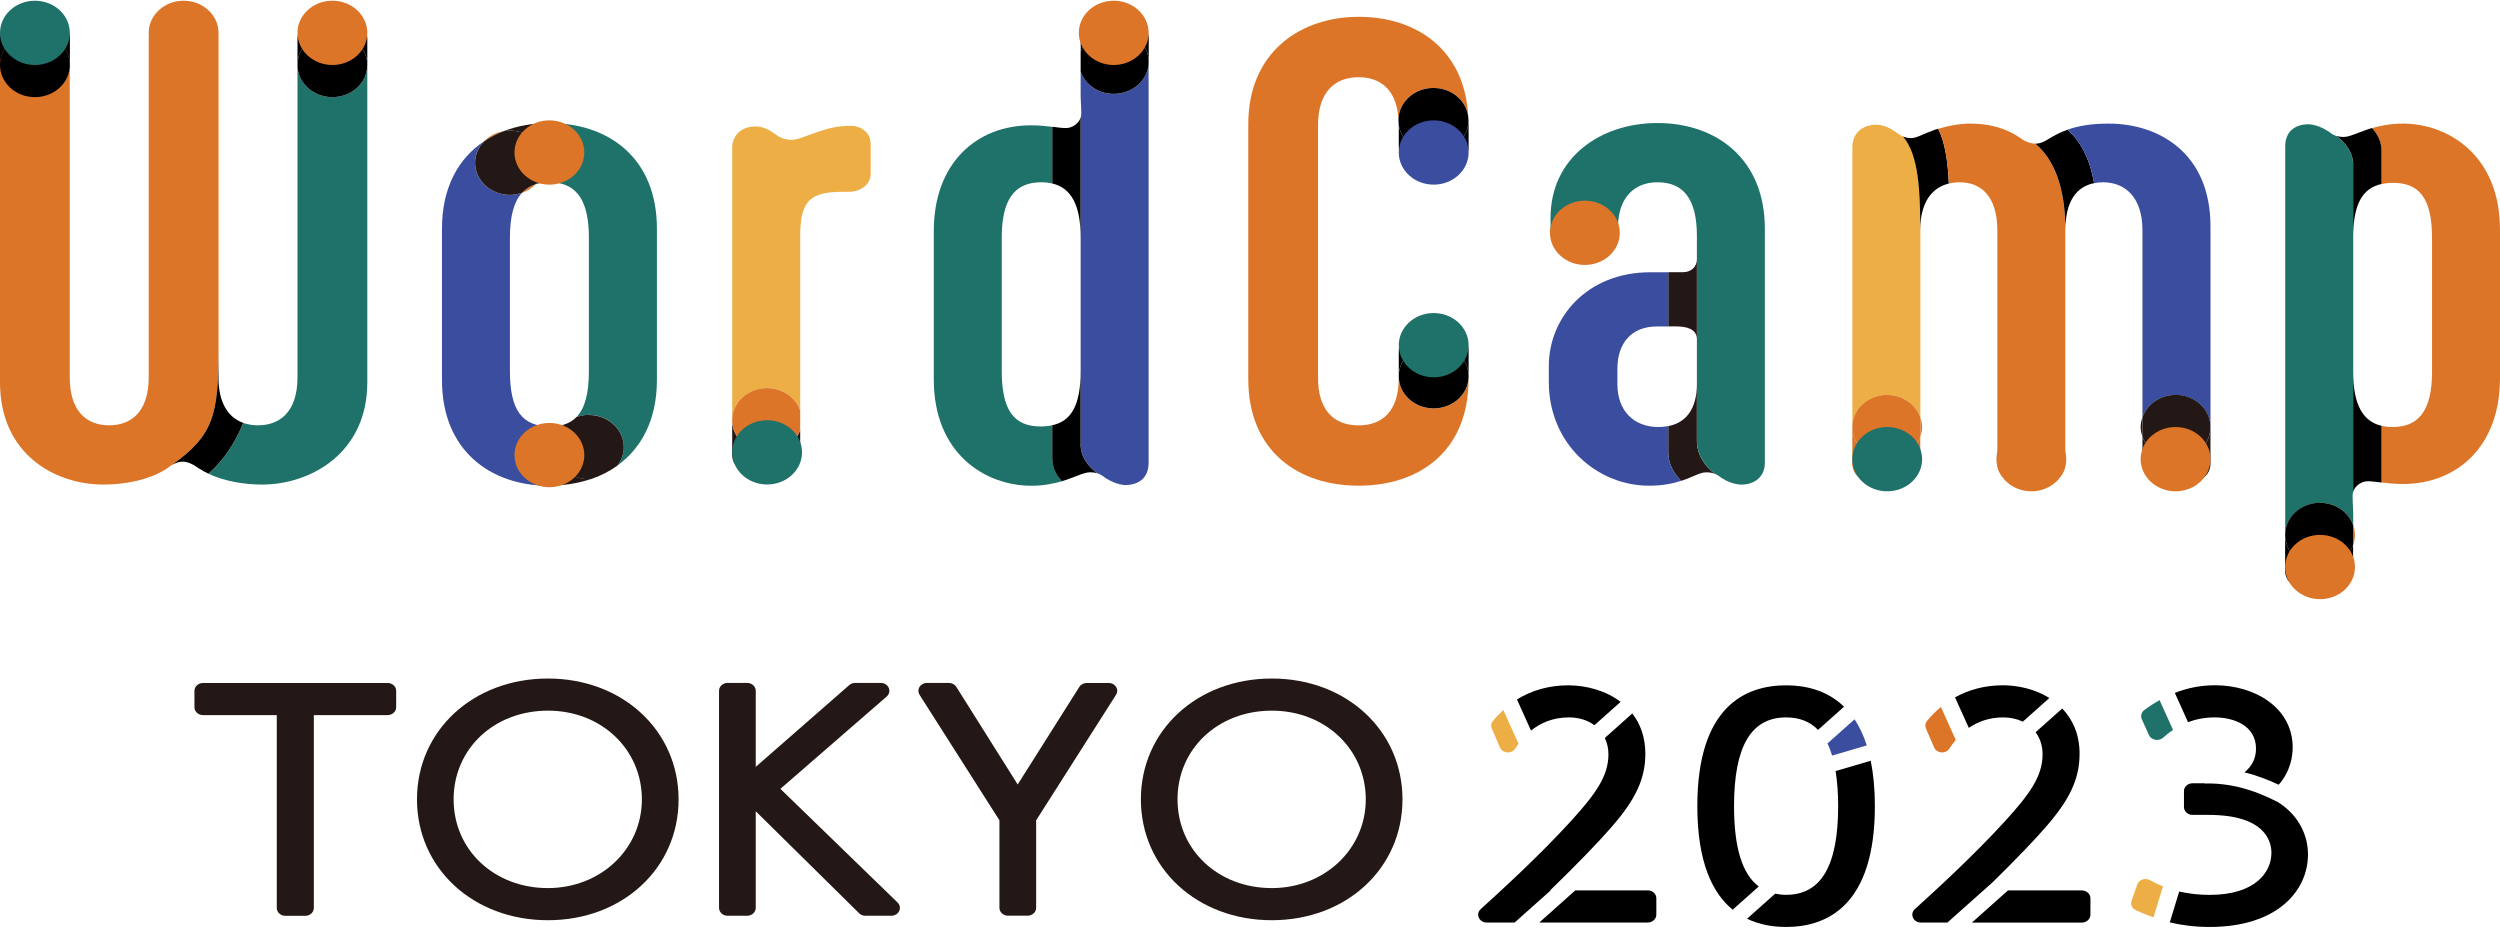<svg width="430" height="160" viewBox="0 0 430 160" fill="none" xmlns="http://www.w3.org/2000/svg">
<path d="M66.656 117.472H34.919C34.11 117.472 33.444 118.074 33.444 118.829V121.642C33.444 122.386 34.098 122.999 34.919 122.999H47.606V156.164C47.606 156.909 48.261 157.522 49.081 157.522H52.505C53.314 157.522 53.98 156.92 53.98 156.164V122.999H66.668C67.476 122.999 68.142 122.397 68.142 121.642V118.829C68.142 118.085 67.488 117.472 66.668 117.472H66.656Z" fill="#231815"/>
<path d="M94.242 116.706C81.4 116.706 71.721 125.637 71.721 137.492C71.721 149.346 81.4 158.277 94.242 158.277C107.084 158.277 116.716 149.346 116.716 137.492C116.716 125.637 107.049 116.706 94.242 116.706ZM94.242 152.75C85.003 152.75 78.023 146.193 78.023 137.492C78.023 128.79 84.991 122.233 94.242 122.233C103.493 122.233 110.402 128.932 110.402 137.492C110.402 146.051 103.303 152.75 94.242 152.75Z" fill="#231815"/>
<path d="M134.233 135.675L152.509 119.804C152.949 119.42 153.092 118.84 152.866 118.315C152.64 117.801 152.105 117.461 151.499 117.461H147.087C146.707 117.461 146.35 117.593 146.076 117.833L129.988 131.898V118.818C129.988 118.074 129.334 117.461 128.513 117.461H125.148C124.34 117.461 123.674 118.063 123.674 118.818V156.154C123.674 156.898 124.328 157.511 125.148 157.511H128.513C129.322 157.511 129.988 156.909 129.988 156.154V139.539L147.777 157.084C148.05 157.358 148.443 157.511 148.847 157.511H153.306C153.889 157.511 154.424 157.194 154.662 156.69C154.899 156.187 154.781 155.618 154.376 155.224L134.233 135.686V135.675Z" fill="#231815"/>
<path d="M190.703 117.472H186.921C186.398 117.472 185.911 117.724 185.649 118.14L175.042 134.93L164.483 118.14C164.222 117.724 163.734 117.461 163.211 117.461H159.429C158.906 117.461 158.419 117.724 158.157 118.14C157.896 118.556 157.896 119.081 158.157 119.497L171.903 141.093V156.143C171.903 156.887 172.557 157.5 173.378 157.5H176.743C177.551 157.5 178.217 156.898 178.217 156.143V141.093L191.963 119.497C192.225 119.081 192.237 118.556 191.963 118.14C191.701 117.724 191.214 117.461 190.691 117.461L190.703 117.472Z" fill="#231815"/>
<path d="M218.753 116.706C205.911 116.706 196.231 125.637 196.231 137.492C196.231 149.346 205.911 158.277 218.753 158.277C231.595 158.277 241.227 149.346 241.227 137.492C241.227 125.637 231.559 116.706 218.753 116.706ZM218.753 152.75C209.514 152.75 202.534 146.193 202.534 137.492C202.534 128.79 209.502 122.233 218.753 122.233C228.004 122.233 234.913 128.932 234.913 137.492C234.913 146.051 227.814 152.75 218.753 152.75Z" fill="#231815"/>
<path d="M283.416 158.67C284.224 158.67 284.89 158.068 284.89 157.313V154.5C284.89 153.756 284.236 153.143 283.416 153.143H270.954L264.759 158.67H283.416Z" fill="black"/>
<path d="M269.717 117.876C266.483 117.876 263.486 118.719 260.918 120.306L263.332 125.659C264.937 124.367 267.077 123.393 269.86 123.393C271.596 123.393 273.094 123.885 274.236 124.739L278.743 120.722C276.222 118.796 272.892 117.876 269.693 117.876H269.717Z" fill="black"/>
<path d="M256.767 124.006C256.47 124.378 256.399 124.87 256.589 125.308L257.992 128.559C258.194 129.041 258.682 129.369 259.241 129.413C259.8 129.457 260.335 129.194 260.62 128.756C260.798 128.482 260.989 128.209 261.191 127.935L258.575 122.134C257.945 122.714 257.326 123.327 256.779 124.028L256.767 124.006Z" fill="#ECAE45"/>
<path d="M276.65 129.73C276.65 133.473 274.474 136.538 270.205 141.223C264.676 147.287 257.934 153.416 254.687 156.361C254.259 156.744 254.128 157.335 254.354 157.838C254.58 158.342 255.115 158.681 255.71 158.681H260.514L266.709 153.154H266.614C271.192 148.71 274.926 144.857 277.078 142.372C281.347 137.512 283 133.944 283 129.632C283 126.786 282.132 124.498 280.752 122.714L276.032 126.928C276.424 127.76 276.65 128.701 276.65 129.73Z" fill="black"/>
<path d="M315.117 129.96L321.086 128.209C320.527 126.447 319.802 124.958 318.982 123.721L314.32 127.881C314.629 128.504 314.891 129.205 315.129 129.96H315.117Z" fill="#3A4D9F"/>
<path d="M298.255 138.651C298.255 128.384 301.181 123.393 307.209 123.393C309.481 123.393 311.312 124.104 312.703 125.538L317.174 121.554C314.273 118.73 310.586 117.876 307.209 117.876C300.241 117.876 291.941 121.477 291.941 138.662C291.941 148.25 294.522 153.603 298.018 156.47L302.501 152.475C299.647 150.319 298.255 145.755 298.255 138.662V138.651Z" fill="black"/>
<path d="M316.163 138.651C316.163 148.918 313.238 153.909 307.21 153.909C306.544 153.909 305.913 153.833 305.331 153.712L300.491 158.025C302.655 159.064 304.998 159.437 307.21 159.437C314.178 159.437 322.478 155.836 322.478 138.651C322.478 135.652 322.216 133.069 321.764 130.847L315.723 132.62C316.009 134.382 316.163 136.385 316.163 138.651Z" fill="black"/>
<path d="M331.443 124.006C331.146 124.378 331.074 124.871 331.265 125.308L332.668 128.559C332.87 129.041 333.358 129.369 333.916 129.413C334.475 129.457 335.01 129.194 335.296 128.756C335.605 128.275 335.974 127.771 336.39 127.268L333.833 121.598C332.977 122.309 332.168 123.108 331.443 124.017V124.006Z" fill="#DC7527"/>
<path d="M344.393 117.876C341.432 117.876 338.674 118.61 336.26 119.945L338.638 125.199C340.16 124.148 342.11 123.393 344.548 123.393C345.808 123.393 346.95 123.656 347.925 124.126L352.491 120.055C350.113 118.577 347.211 117.865 344.393 117.865V117.876Z" fill="black"/>
<path d="M358.079 153.154H345.367L339.172 158.682H358.079C358.887 158.682 359.553 158.08 359.553 157.324V154.511C359.553 153.767 358.899 153.154 358.079 153.154Z" fill="black"/>
<path d="M351.765 142.372C356.034 137.513 357.686 133.944 357.686 129.632C357.686 126.315 356.509 123.743 354.702 121.86L350.124 125.943C350.885 126.972 351.325 128.264 351.325 129.73C351.325 133.474 349.149 136.538 344.88 141.223C339.351 147.287 332.608 153.417 329.362 156.361C328.934 156.744 328.803 157.335 329.029 157.839C329.255 158.342 329.79 158.681 330.385 158.681H334.951L342.763 151.72C346.663 147.889 349.85 144.583 351.753 142.383L351.765 142.372Z" fill="black"/>
<path d="M394.346 128.625C394.346 121.565 387.628 117.865 381.005 117.865C378.591 117.865 376.296 118.303 374.072 119.179L376.343 124.214C377.616 123.732 379.138 123.393 380.945 123.393C384.215 123.393 388.032 124.805 388.032 128.767C388.032 130.53 387.247 131.876 386.046 132.839C387.973 133.321 389.923 134.032 391.932 134.973C394.013 132.62 394.334 129.993 394.334 128.625H394.346Z" fill="black"/>
<path d="M368.817 122.134C368.318 122.506 368.14 123.152 368.389 123.699L369.638 126.468C369.828 126.884 370.244 127.158 370.72 127.246C371.196 127.333 371.719 127.18 372.064 126.873C372.42 126.556 372.991 126.063 373.764 125.549L371.445 120.416C370.565 120.919 369.686 121.477 368.817 122.134Z" fill="#1E726A"/>
<path d="M391.944 138.038C387.449 135.696 383.359 134.656 379.221 134.765V134.722H377.116C376.308 134.722 375.642 135.324 375.642 136.079V138.804C375.642 139.549 376.296 140.162 377.116 140.162H379.863C389.626 140.162 390.684 144.726 390.684 146.685C390.684 150.024 387.901 153.92 380.065 153.92C378.222 153.92 376.474 153.723 374.821 153.34L373.204 158.649C375.178 159.119 377.414 159.437 380.053 159.437C391.742 159.437 396.974 153.176 396.974 146.959C396.974 143.872 395.547 140.37 391.92 138.038H391.944Z" fill="black"/>
<path d="M369.791 151.392C369.41 151.173 368.935 151.129 368.507 151.271C368.078 151.413 367.757 151.731 367.615 152.125L366.628 154.938C366.402 155.573 366.723 156.262 367.365 156.558C368.293 156.985 369.303 157.401 370.397 157.795L372.026 152.453C371.253 152.147 370.504 151.786 369.779 151.381L369.791 151.392Z" fill="#ECAE45"/>
<path d="M37.587 59.997V6.648C37.587 4.919 36.125 3.573 34.246 3.573H29.026C27.147 3.573 25.577 4.919 25.577 6.648V64.89C25.577 70.943 22.45 73.154 18.788 73.154C14.816 73.154 11.998 70.658 11.998 64.89V6.648C11.998 4.919 10.535 3.573 8.657 3.573H3.341C1.463 3.573 0 4.919 0 6.648V65.755C0 78.254 9.608 83.344 17.753 83.344C21.511 83.344 25.589 82.578 28.61 80.652L29.549 79.984C29.549 79.984 29.573 79.984 29.585 79.962C36.684 74.872 37.587 71.501 37.587 59.986V59.997Z" fill="#DC7527"/>
<path d="M59.836 3.573H54.508C52.63 3.573 51.167 4.919 51.167 6.648V11.18C51.167 8.126 53.854 5.652 57.172 5.652C60.489 5.652 63.177 8.126 63.177 11.18V6.648C63.177 4.919 61.714 3.573 59.836 3.573Z" fill="black"/>
<path d="M57.173 16.707C53.855 16.707 51.168 14.233 51.168 11.179V64.89C51.168 70.943 48.041 73.154 44.378 73.154C43.474 73.154 42.63 73.011 41.857 72.749C40.407 76.273 38.349 79.316 35.864 81.483C38.623 82.797 42.047 83.344 45.115 83.344C53.261 83.344 63.178 78.057 63.178 65.754V11.179C63.178 14.233 60.49 16.707 57.173 16.707Z" fill="#1E726A"/>
<path d="M37.588 64.89V59.986C37.588 71.501 36.684 74.872 29.585 79.962C30.298 79.59 30.81 79.404 31.428 79.404C32.046 79.404 32.581 79.601 33.307 79.984L34.353 80.651C34.817 80.958 35.328 81.231 35.852 81.472C38.349 79.305 40.406 76.262 41.844 72.738C39.264 71.829 37.576 69.323 37.576 64.879L37.588 64.89Z" fill="black"/>
<path d="M57.172 16.707C60.488 16.707 63.177 14.232 63.177 11.179C63.177 8.127 60.488 5.652 57.172 5.652C53.855 5.652 51.167 8.127 51.167 11.179C51.167 14.232 53.855 16.707 57.172 16.707Z" fill="black"/>
<path d="M8.668 3.573H3.341C1.463 3.573 0 4.919 0 6.648V11.18C0 8.126 2.687 5.652 6.005 5.652C9.322 5.652 12.01 8.126 12.01 11.18V6.648C12.01 4.919 10.547 3.573 8.668 3.573Z" fill="black"/>
<path d="M6.005 16.707C9.321 16.707 12.01 14.232 12.01 11.179C12.01 8.127 9.321 5.652 6.005 5.652C2.688 5.652 0 8.127 0 11.179C0 14.232 2.688 16.707 6.005 16.707Z" fill="black"/>
<path d="M298.88 83.289C298.309 83.201 297.631 82.993 296.93 82.665C297.524 82.971 298.178 83.19 298.88 83.289Z" fill="#3A4D9F"/>
<path d="M291.863 75.78V66.05C291.863 70.461 289.901 72.715 286.94 73.296V77.75C286.94 79.797 287.892 81.461 289.164 82.709C291.174 82.052 292.386 81.242 293.433 81.242C294.063 81.242 294.527 81.33 294.967 81.505C293.278 80.213 291.863 78.287 291.863 75.78Z" fill="#231815"/>
<path d="M285.075 21.162C275.36 21.162 266.691 27.029 266.691 37.503V39.616C266.691 41.345 268.154 42.79 270.033 42.79H274.944C276.822 42.79 278.285 41.444 278.285 39.715V39.233C278.285 33.749 281.317 31.352 285.075 31.352C289.57 31.352 291.865 34.231 291.865 40.579V75.78C291.865 78.276 293.28 80.213 294.968 81.505C295.265 81.625 295.539 81.778 295.836 82.008L296.252 82.293C296.466 82.424 296.704 82.556 296.93 82.676C297.632 82.993 298.309 83.201 298.88 83.3C299.082 83.322 299.273 83.355 299.487 83.355C301.782 83.355 303.553 82.008 303.553 79.611V39.331C303.553 27.313 295.206 21.162 285.075 21.162Z" fill="#1E726A"/>
<path d="M288.308 56.144C289.985 56.144 291.863 56.527 291.863 58.355V44.607C291.863 45.855 290.924 46.818 289.461 46.818H286.94V56.144H288.308Z" fill="#231815"/>
<path d="M286.941 73.285C286.418 73.383 285.871 73.449 285.288 73.449C280.901 73.449 278.189 70.57 278.189 66.05V63.456C278.189 59.034 280.591 56.155 284.979 56.155H286.953V46.829H283.838C272.981 46.829 266.394 54.612 266.394 62.974V65.667C266.394 76.525 274.848 83.541 283.624 83.541C286.014 83.541 287.785 83.158 289.165 82.698C287.892 81.45 286.941 79.787 286.941 77.74V73.285Z" fill="#3A4D9F"/>
<path d="M95.282 76.886C95.282 75.386 95.936 74.018 96.995 73.022C96.471 73.186 95.901 73.285 95.282 73.317V76.875V76.886Z" fill="#3A4D9F"/>
<path d="M95.282 73.329C95.056 73.34 94.842 73.351 94.604 73.351C89.8 73.351 87.707 70.56 87.707 63.839V40.864C87.707 37.219 88.385 34.691 89.788 33.158C89.134 33.377 88.445 33.52 87.707 33.52C84.39 33.52 81.702 31.046 81.702 27.992C81.702 26.558 82.309 25.256 83.296 24.27C78.896 27.193 76.019 32.184 76.019 39.332V65.382C76.019 77.488 84.366 83.552 94.402 83.552C94.699 83.552 94.996 83.53 95.294 83.519V73.34L95.282 73.329Z" fill="#3A4D9F"/>
<path d="M93.724 27.992C93.724 29.415 93.129 30.695 92.166 31.669C92.856 31.451 93.641 31.352 94.497 31.352C94.77 31.352 95.032 31.363 95.282 31.385V21.195C95.02 21.195 94.759 21.162 94.497 21.162C91.679 21.162 89.015 21.643 86.613 22.563C86.97 22.497 87.327 22.464 87.707 22.464C91.025 22.464 93.712 24.938 93.712 27.992H93.724Z" fill="#231815"/>
<path d="M95.282 21.195V31.385C99.337 31.713 101.287 34.712 101.287 40.864V63.839C101.287 67.703 100.597 70.253 99.147 71.741C99.813 71.501 100.538 71.358 101.287 71.358C104.605 71.358 107.292 73.832 107.292 76.886C107.292 78.09 106.864 79.184 106.162 80.093C110.324 77.116 112.988 72.212 112.988 65.371V39.321C112.988 27.433 105.057 21.49 95.294 21.184L95.282 21.195Z" fill="#1E726A"/>
<path d="M95.282 76.886V83.508C97.541 83.431 99.718 83.059 101.691 82.37C101.549 82.37 101.418 82.403 101.287 82.403C97.97 82.403 95.282 79.929 95.282 76.875V76.886Z" fill="#231815"/>
<path d="M92.167 31.669C91.228 31.965 90.431 32.458 89.801 33.158C90.716 32.841 91.525 32.326 92.167 31.669Z" fill="#DC7527"/>
<path d="M83.296 24.27C84.33 23.591 85.436 23.022 86.614 22.562C85.305 22.781 84.152 23.405 83.296 24.27Z" fill="#DC7527"/>
<path d="M87.72 33.519C88.457 33.519 89.147 33.377 89.801 33.158C90.443 32.458 91.228 31.965 92.167 31.669C93.118 30.695 93.725 29.415 93.725 27.992C93.725 24.938 91.037 22.464 87.72 22.464C87.339 22.464 86.983 22.508 86.626 22.563C85.449 23.022 84.331 23.591 83.308 24.27C82.333 25.255 81.715 26.547 81.715 27.992C81.715 31.046 84.402 33.519 87.72 33.519Z" fill="#231815"/>
<path d="M101.287 71.358C100.526 71.358 99.812 71.5 99.147 71.741C98.564 72.343 97.85 72.77 97.006 73.033C95.948 74.029 95.294 75.386 95.294 76.897C95.294 79.951 97.981 82.424 101.299 82.424C101.442 82.424 101.572 82.391 101.703 82.391C103.32 81.833 104.819 81.067 106.162 80.115C106.864 79.206 107.292 78.112 107.292 76.908C107.292 73.854 104.605 71.38 101.287 71.38V71.358Z" fill="#231815"/>
<path d="M181.005 73.143C180.387 73.274 179.721 73.351 178.984 73.351C174.394 73.351 172.301 70.559 172.301 63.839V40.864C172.301 34.33 174.489 31.352 179.091 31.352C179.781 31.352 180.423 31.429 181.005 31.571V21.819C179.971 21.687 178.758 21.556 177.319 21.556C167.925 21.556 160.612 28.09 160.612 39.726V65.295C160.612 77.981 169.388 83.552 177.426 83.552C179.424 83.552 181.243 83.18 182.658 82.775C181.695 81.735 181.017 80.443 181.017 78.856V73.154L181.005 73.143Z" fill="#1E726A"/>
<path d="M194.228 3.572H189.222C187.343 3.572 185.881 4.919 185.881 6.648V8.958C186.654 6.736 188.901 5.116 191.577 5.116C194.894 5.116 197.582 7.589 197.582 10.643V6.659C197.582 4.93 196.119 3.583 194.24 3.583L194.228 3.572Z" fill="black"/>
<path d="M191.566 16.16C188.89 16.16 186.655 14.54 185.87 12.318V16.16C185.87 17.408 185.977 18.086 185.977 19.619C185.977 19.827 185.93 20.035 185.87 20.221V76.394C185.87 78.605 187.19 80.257 188.748 81.407C189.116 81.527 189.485 81.713 189.842 81.998L190.258 82.282C190.472 82.414 190.686 82.534 190.9 82.654C191.792 83.059 192.6 83.3 193.112 83.388C193.242 83.399 193.361 83.432 193.492 83.432C195.68 83.432 197.559 82.37 197.559 79.59V10.632C197.559 13.686 194.872 16.16 191.554 16.16H191.566Z" fill="#3A4D9F"/>
<path d="M193.122 83.399C192.599 83.311 191.802 83.07 190.91 82.665C191.576 83.037 192.313 83.322 193.122 83.399Z" fill="#1E726A"/>
<path d="M185.869 76.394V63.839C185.869 69.531 184.371 72.398 180.994 73.143V78.845C180.994 80.432 181.672 81.724 182.635 82.764C182.837 82.698 183.063 82.643 183.253 82.578C185.239 81.91 186.488 81.231 187.534 81.231C187.962 81.231 188.355 81.286 188.735 81.407C187.177 80.257 185.858 78.605 185.858 76.394H185.869Z" fill="black"/>
<path d="M185.869 40.864V20.231C185.536 21.271 184.419 22.026 183.36 22.026C182.683 22.026 181.898 21.917 180.994 21.807V31.56C184.276 32.337 185.869 35.314 185.869 40.864Z" fill="black"/>
<path d="M191.566 5.104C188.89 5.104 186.655 6.724 185.87 8.946V12.306C186.643 14.528 188.89 16.148 191.566 16.148C194.883 16.148 197.571 13.675 197.571 10.621C197.571 7.567 194.883 5.093 191.566 5.093V5.104Z" fill="black"/>
<path d="M146.4 21.643C144.105 21.643 142.642 22.026 140.871 22.607C138.052 23.57 137.315 24.051 135.96 24.051C135.234 24.051 134.283 23.767 133.665 23.285L133.248 23.001C132.309 22.333 131.263 21.753 129.907 21.753C127.612 21.753 125.936 23.198 125.936 25.496V72.289C125.936 69.235 128.623 66.761 131.94 66.761C134.616 66.761 136.851 68.381 137.636 70.603V40.59C137.636 34.439 139.408 32.994 144.949 32.994H145.996C147.874 32.994 149.753 31.845 149.753 29.918V24.73C149.753 23.001 148.291 21.654 146.412 21.654L146.4 21.643Z" fill="#ECAE45"/>
<path d="M131.94 77.805C128.623 77.805 125.936 75.332 125.936 72.278V78.243C125.936 79.973 127.398 81.319 129.277 81.319H133.772C136.899 81.319 137.636 79.688 137.636 78.243V73.963C136.863 76.185 134.616 77.805 131.94 77.805Z" fill="#231815"/>
<path d="M131.94 66.75C128.623 66.75 125.936 69.224 125.936 72.278C125.936 75.332 128.623 77.805 131.94 77.805C134.616 77.805 136.851 76.185 137.636 73.963V70.603C136.863 68.381 134.616 66.761 131.94 66.761V66.75Z" fill="#DC7527"/>
<path d="M326.324 22.891L325.907 22.606C324.968 21.939 323.922 21.457 322.673 21.457C320.378 21.457 318.606 22.902 318.606 25.299V73.46C318.606 70.406 321.294 67.932 324.611 67.932C327.287 67.932 329.522 69.552 330.307 71.774V39.616C330.307 33.125 330.081 26.656 327.334 23.482C326.99 23.34 326.669 23.154 326.347 22.891H326.324Z" fill="#ECAE45"/>
<path d="M324.6 78.976C321.282 78.976 318.595 76.503 318.595 73.449V79.786C318.595 81.516 320.057 82.862 321.936 82.862H326.942C328.821 82.862 330.284 81.516 330.284 79.786V75.123C329.511 77.345 327.263 78.965 324.588 78.965L324.6 78.976Z" fill="#DC7527"/>
<path d="M332.793 22.311C330.914 22.979 329.666 23.756 328.727 23.756C328.203 23.756 327.751 23.657 327.312 23.482C330.058 26.656 330.284 33.125 330.284 39.616C330.284 34.69 332.353 32.261 335.195 31.571C335.029 27.893 334.577 24.544 333.364 22.147C333.174 22.201 332.96 22.256 332.781 22.322L332.793 22.311Z" fill="black"/>
<path d="M350.07 24.708C349.261 24.697 348.548 24.413 347.93 24.04C346.931 23.307 345.896 22.727 344.79 22.3C342.995 21.589 341.045 21.26 338.845 21.26C336.978 21.26 335.04 21.654 333.375 22.147C334.576 24.544 335.04 27.904 335.206 31.571C335.801 31.429 336.431 31.352 337.073 31.352C340.724 31.352 343.542 33.76 343.542 39.616V79.797C343.542 81.527 345.004 82.873 346.883 82.873H351.889C353.768 82.873 355.231 81.527 355.231 79.797V39.616C355.231 32.086 353.197 27.346 350.058 24.708H350.07Z" fill="#DC7527"/>
<path d="M352.117 24.04C351.486 24.423 350.868 24.708 350.131 24.708C350.107 24.708 350.095 24.708 350.071 24.708C353.21 27.335 355.244 32.085 355.244 39.616C355.244 34.504 357.242 32.085 360.179 31.505C359.441 27.203 357.8 24.226 355.601 22.311C354.352 22.76 353.222 23.34 352.105 24.051L352.117 24.04Z" fill="black"/>
<path d="M362.759 21.26C359.774 21.26 357.539 21.622 355.601 22.311C357.8 24.227 359.441 27.204 360.179 31.505C360.666 31.407 361.177 31.352 361.713 31.352C365.363 31.352 368.502 33.76 368.502 39.616V71.774C369.275 69.552 371.523 67.932 374.198 67.932C377.516 67.932 380.203 70.406 380.203 73.46V38.948C380.203 26.065 371.011 21.26 362.759 21.26Z" fill="#3A4D9F"/>
<path d="M374.198 78.977C371.522 78.977 369.287 77.357 368.502 75.135V79.797C368.502 81.527 369.965 82.873 371.843 82.873H376.861C378.74 82.873 380.203 81.527 380.203 79.797V73.46C380.203 76.514 377.515 78.987 374.198 78.987V78.977Z" fill="#231815"/>
<path d="M330.607 73.449C330.607 72.858 330.476 72.3 330.298 71.763V75.124C330.488 74.587 330.607 74.029 330.607 73.438V73.449Z" fill="#DC7527"/>
<path d="M324.6 67.922C321.282 67.922 318.595 70.395 318.595 73.449C318.595 76.503 321.282 78.977 324.6 78.977C327.275 78.977 329.511 77.357 330.295 75.135V71.775C329.523 69.552 327.275 67.933 324.6 67.933V67.922Z" fill="#DC7527"/>
<path d="M368.192 73.449C368.192 74.04 368.323 74.598 368.502 75.135V71.774C368.311 72.311 368.192 72.869 368.192 73.449Z" fill="#231815"/>
<path d="M374.198 67.921C371.522 67.921 369.287 69.541 368.502 71.763V75.124C369.275 77.346 371.522 78.966 374.198 78.966C377.515 78.966 380.203 76.492 380.203 73.438C380.203 70.384 377.515 67.91 374.198 67.91V67.921Z" fill="#231815"/>
<path d="M413.198 21.26C411.2 21.26 409.381 21.632 407.966 22.037C408.929 23.077 409.607 24.369 409.607 25.956V31.658C410.225 31.527 410.891 31.45 411.628 31.45C416.218 31.45 418.311 34.242 418.311 40.962V63.937C418.311 70.472 416.123 73.449 411.521 73.449C410.832 73.449 410.189 73.372 409.607 73.23V82.982C410.641 83.114 411.854 83.245 413.293 83.245C422.687 83.245 430 76.71 430 65.075V39.506C430 26.82 421.224 21.249 413.186 21.249L413.198 21.26Z" fill="#DC7527"/>
<path d="M404.744 40.962V28.408C404.744 26.197 403.425 24.544 401.867 23.395C401.498 23.274 401.13 23.088 400.773 22.803L400.357 22.519C400.143 22.388 399.929 22.267 399.715 22.147C398.823 21.742 398.014 21.501 397.503 21.413C397.372 21.402 397.253 21.37 397.122 21.37C394.934 21.37 393.056 22.431 393.056 25.212V92.013C393.056 88.959 395.743 86.485 399.061 86.485C401.736 86.485 403.972 88.105 404.756 90.327V88.641C404.756 87.394 404.649 86.715 404.649 85.183C404.649 84.975 404.697 84.767 404.756 84.581V40.962H404.744Z" fill="#1E726A"/>
<path d="M399.048 97.529C395.73 97.529 393.043 95.055 393.043 92.002V98.153C393.043 99.883 394.506 101.229 396.384 101.229H401.39C403.269 101.229 404.732 99.883 404.732 98.153V93.687C403.959 95.909 401.711 97.529 399.036 97.529H399.048Z" fill="black"/>
<path d="M397.489 21.392C398.012 21.479 398.809 21.72 399.701 22.125C399.035 21.753 398.298 21.468 397.489 21.392Z" fill="#1E726A"/>
<path d="M404.744 28.397V40.951C404.744 35.26 406.242 32.392 409.619 31.648V25.945C409.619 24.358 408.941 23.066 407.978 22.026C407.776 22.092 407.55 22.147 407.36 22.212C405.374 22.88 404.125 23.559 403.079 23.559C402.651 23.559 402.258 23.504 401.878 23.384C403.436 24.533 404.756 26.186 404.756 28.397H404.744Z" fill="black"/>
<path d="M404.744 63.937V84.57C405.077 83.53 406.195 82.775 407.253 82.775C407.931 82.775 408.716 82.884 409.619 82.994V73.241C406.338 72.464 404.744 69.487 404.744 63.937Z" fill="black"/>
<path d="M405.053 92.002C405.053 91.411 404.923 90.853 404.744 90.316V93.677C404.934 93.14 405.053 92.582 405.053 91.991V92.002Z" fill="#DC7527"/>
<path d="M399.048 86.474C395.73 86.474 393.043 88.948 393.043 92.002C393.043 95.055 395.73 97.529 399.048 97.529C401.723 97.529 403.959 95.909 404.744 93.687V90.327C403.971 88.105 401.723 86.485 399.048 86.485V86.474Z" fill="black"/>
<path d="M246.594 59.187C249.911 59.187 252.599 61.661 252.599 64.715V60.282C252.599 58.552 251.136 57.206 249.257 57.206H244.037C242.158 57.206 240.589 58.552 240.589 60.282V64.715C240.589 61.661 243.276 59.187 246.594 59.187Z" fill="black"/>
<path d="M246.547 15.131C249.722 15.131 252.302 17.397 252.552 20.265C252.053 8.607 243.729 2.894 233.705 2.894C223.681 2.894 214.703 8.947 214.703 21.348V65.185C214.703 77.685 223.372 83.541 233.705 83.541C244.038 83.541 252.6 77.674 252.6 65.185V64.726C252.6 67.779 249.912 70.253 246.595 70.253C243.277 70.253 240.59 67.779 240.59 64.726V64.999C240.59 71.052 237.462 73.165 233.693 73.165C229.198 73.165 226.701 70.286 226.701 64.999V21.545C226.701 15.777 229.626 13.281 233.693 13.281C237.367 13.281 240.15 15.35 240.53 20.319C240.744 17.43 243.337 15.131 246.535 15.131H246.547Z" fill="#DC7527"/>
<path d="M246.546 26.273C243.526 26.273 241.041 24.226 240.589 21.556V25.299C240.589 27.029 242.158 28.375 244.037 28.375H249.257C251.136 28.375 252.599 27.029 252.599 25.299V21.359C252.599 21.195 252.587 21.052 252.575 20.899C252.468 23.887 249.816 26.284 246.546 26.284V26.273Z" fill="black"/>
<path d="M240.543 20.319C240.543 20.45 240.495 20.571 240.495 20.702C240.495 20.998 240.543 21.271 240.59 21.556C240.59 21.118 240.566 20.713 240.543 20.319Z" fill="#3A4D9F"/>
<path d="M252.599 20.703C252.599 20.549 252.564 20.418 252.552 20.265C252.552 20.473 252.576 20.67 252.576 20.889C252.576 20.823 252.599 20.768 252.599 20.703Z" fill="#3A4D9F"/>
<path d="M246.547 26.273C249.817 26.273 252.469 23.876 252.576 20.888C252.576 20.68 252.552 20.472 252.552 20.264C252.302 17.397 249.734 15.131 246.547 15.131C243.36 15.131 240.756 17.419 240.542 20.319C240.578 20.713 240.59 21.118 240.59 21.545C241.041 24.227 243.527 26.273 246.547 26.273Z" fill="black"/>
<path d="M246.594 70.242C249.91 70.242 252.599 67.767 252.599 64.715C252.599 61.662 249.91 59.187 246.594 59.187C243.277 59.187 240.589 61.662 240.589 64.715C240.589 67.767 243.277 70.242 246.594 70.242Z" fill="black"/>
<path d="M57.172 11.179C60.488 11.179 63.177 8.704 63.177 5.652C63.177 2.599 60.488 0.124 57.172 0.124C53.855 0.124 51.167 2.599 51.167 5.652C51.167 8.704 53.855 11.179 57.172 11.179Z" fill="#DC7527"/>
<path d="M399.048 103.057C402.364 103.057 405.053 100.582 405.053 97.529C405.053 94.476 402.364 92.001 399.048 92.001C395.731 92.001 393.043 94.476 393.043 97.529C393.043 100.582 395.731 103.057 399.048 103.057Z" fill="#DC7527"/>
<path d="M272.601 45.57C275.917 45.57 278.606 43.096 278.606 40.043C278.606 36.99 275.917 34.515 272.601 34.515C269.284 34.515 266.596 36.99 266.596 40.043C266.596 43.096 269.284 45.57 272.601 45.57Z" fill="#DC7527"/>
<path d="M324.599 84.504C327.915 84.504 330.604 82.029 330.604 78.976C330.604 75.924 327.915 73.449 324.599 73.449C321.282 73.449 318.594 75.924 318.594 78.976C318.594 82.029 321.282 84.504 324.599 84.504Z" fill="#1E726A"/>
<path d="M374.196 84.504C377.513 84.504 380.201 82.029 380.201 78.976C380.201 75.924 377.513 73.449 374.196 73.449C370.88 73.449 368.191 75.924 368.191 78.976C368.191 82.029 370.88 84.504 374.196 84.504Z" fill="#DC7527"/>
<path d="M349.391 84.504C352.707 84.504 355.396 82.029 355.396 78.976C355.396 75.924 352.707 73.449 349.391 73.449C346.074 73.449 343.386 75.924 343.386 78.976C343.386 82.029 346.074 84.504 349.391 84.504Z" fill="#DC7527"/>
<path d="M246.594 31.757C249.91 31.757 252.599 29.282 252.599 26.229C252.599 23.176 249.91 20.702 246.594 20.702C243.277 20.702 240.589 23.176 240.589 26.229C240.589 29.282 243.277 31.757 246.594 31.757Z" fill="#3A4D9F"/>
<path d="M246.594 64.9C249.91 64.9 252.599 62.425 252.599 59.373C252.599 56.32 249.91 53.845 246.594 53.845C243.277 53.845 240.589 56.32 240.589 59.373C240.589 62.425 243.277 64.9 246.594 64.9Z" fill="#1E726A"/>
<path d="M94.496 31.757C97.813 31.757 100.501 29.282 100.501 26.229C100.501 23.176 97.813 20.702 94.496 20.702C91.18 20.702 88.491 23.176 88.491 26.229C88.491 29.282 91.18 31.757 94.496 31.757Z" fill="#DC7527"/>
<path d="M94.496 83.803C97.813 83.803 100.501 81.329 100.501 78.276C100.501 75.223 97.813 72.748 94.496 72.748C91.18 72.748 88.491 75.223 88.491 78.276C88.491 81.329 91.18 83.803 94.496 83.803Z" fill="#DC7527"/>
<path d="M131.942 83.333C135.259 83.333 137.947 80.858 137.947 77.805C137.947 74.752 135.259 72.278 131.942 72.278C128.626 72.278 125.938 74.752 125.938 77.805C125.938 80.858 128.626 83.333 131.942 83.333Z" fill="#1E726A"/>
<path d="M6.005 11.179C9.321 11.179 12.01 8.704 12.01 5.652C12.01 2.599 9.321 0.124 6.005 0.124C2.688 0.124 0 2.599 0 5.652C0 8.704 2.688 11.179 6.005 11.179Z" fill="#1E726A"/>
<path d="M31.583 11.179C34.9 11.179 37.588 8.704 37.588 5.652C37.588 2.599 34.9 0.124 31.583 0.124C28.267 0.124 25.578 2.599 25.578 5.652C25.578 8.704 28.267 11.179 31.583 11.179Z" fill="#DC7527"/>
<path d="M191.563 11.179C194.879 11.179 197.567 8.704 197.567 5.652C197.567 2.599 194.879 0.124 191.563 0.124C188.246 0.124 185.558 2.599 185.558 5.652C185.558 8.704 188.246 11.179 191.563 11.179Z" fill="#DC7527"/>
</svg>
